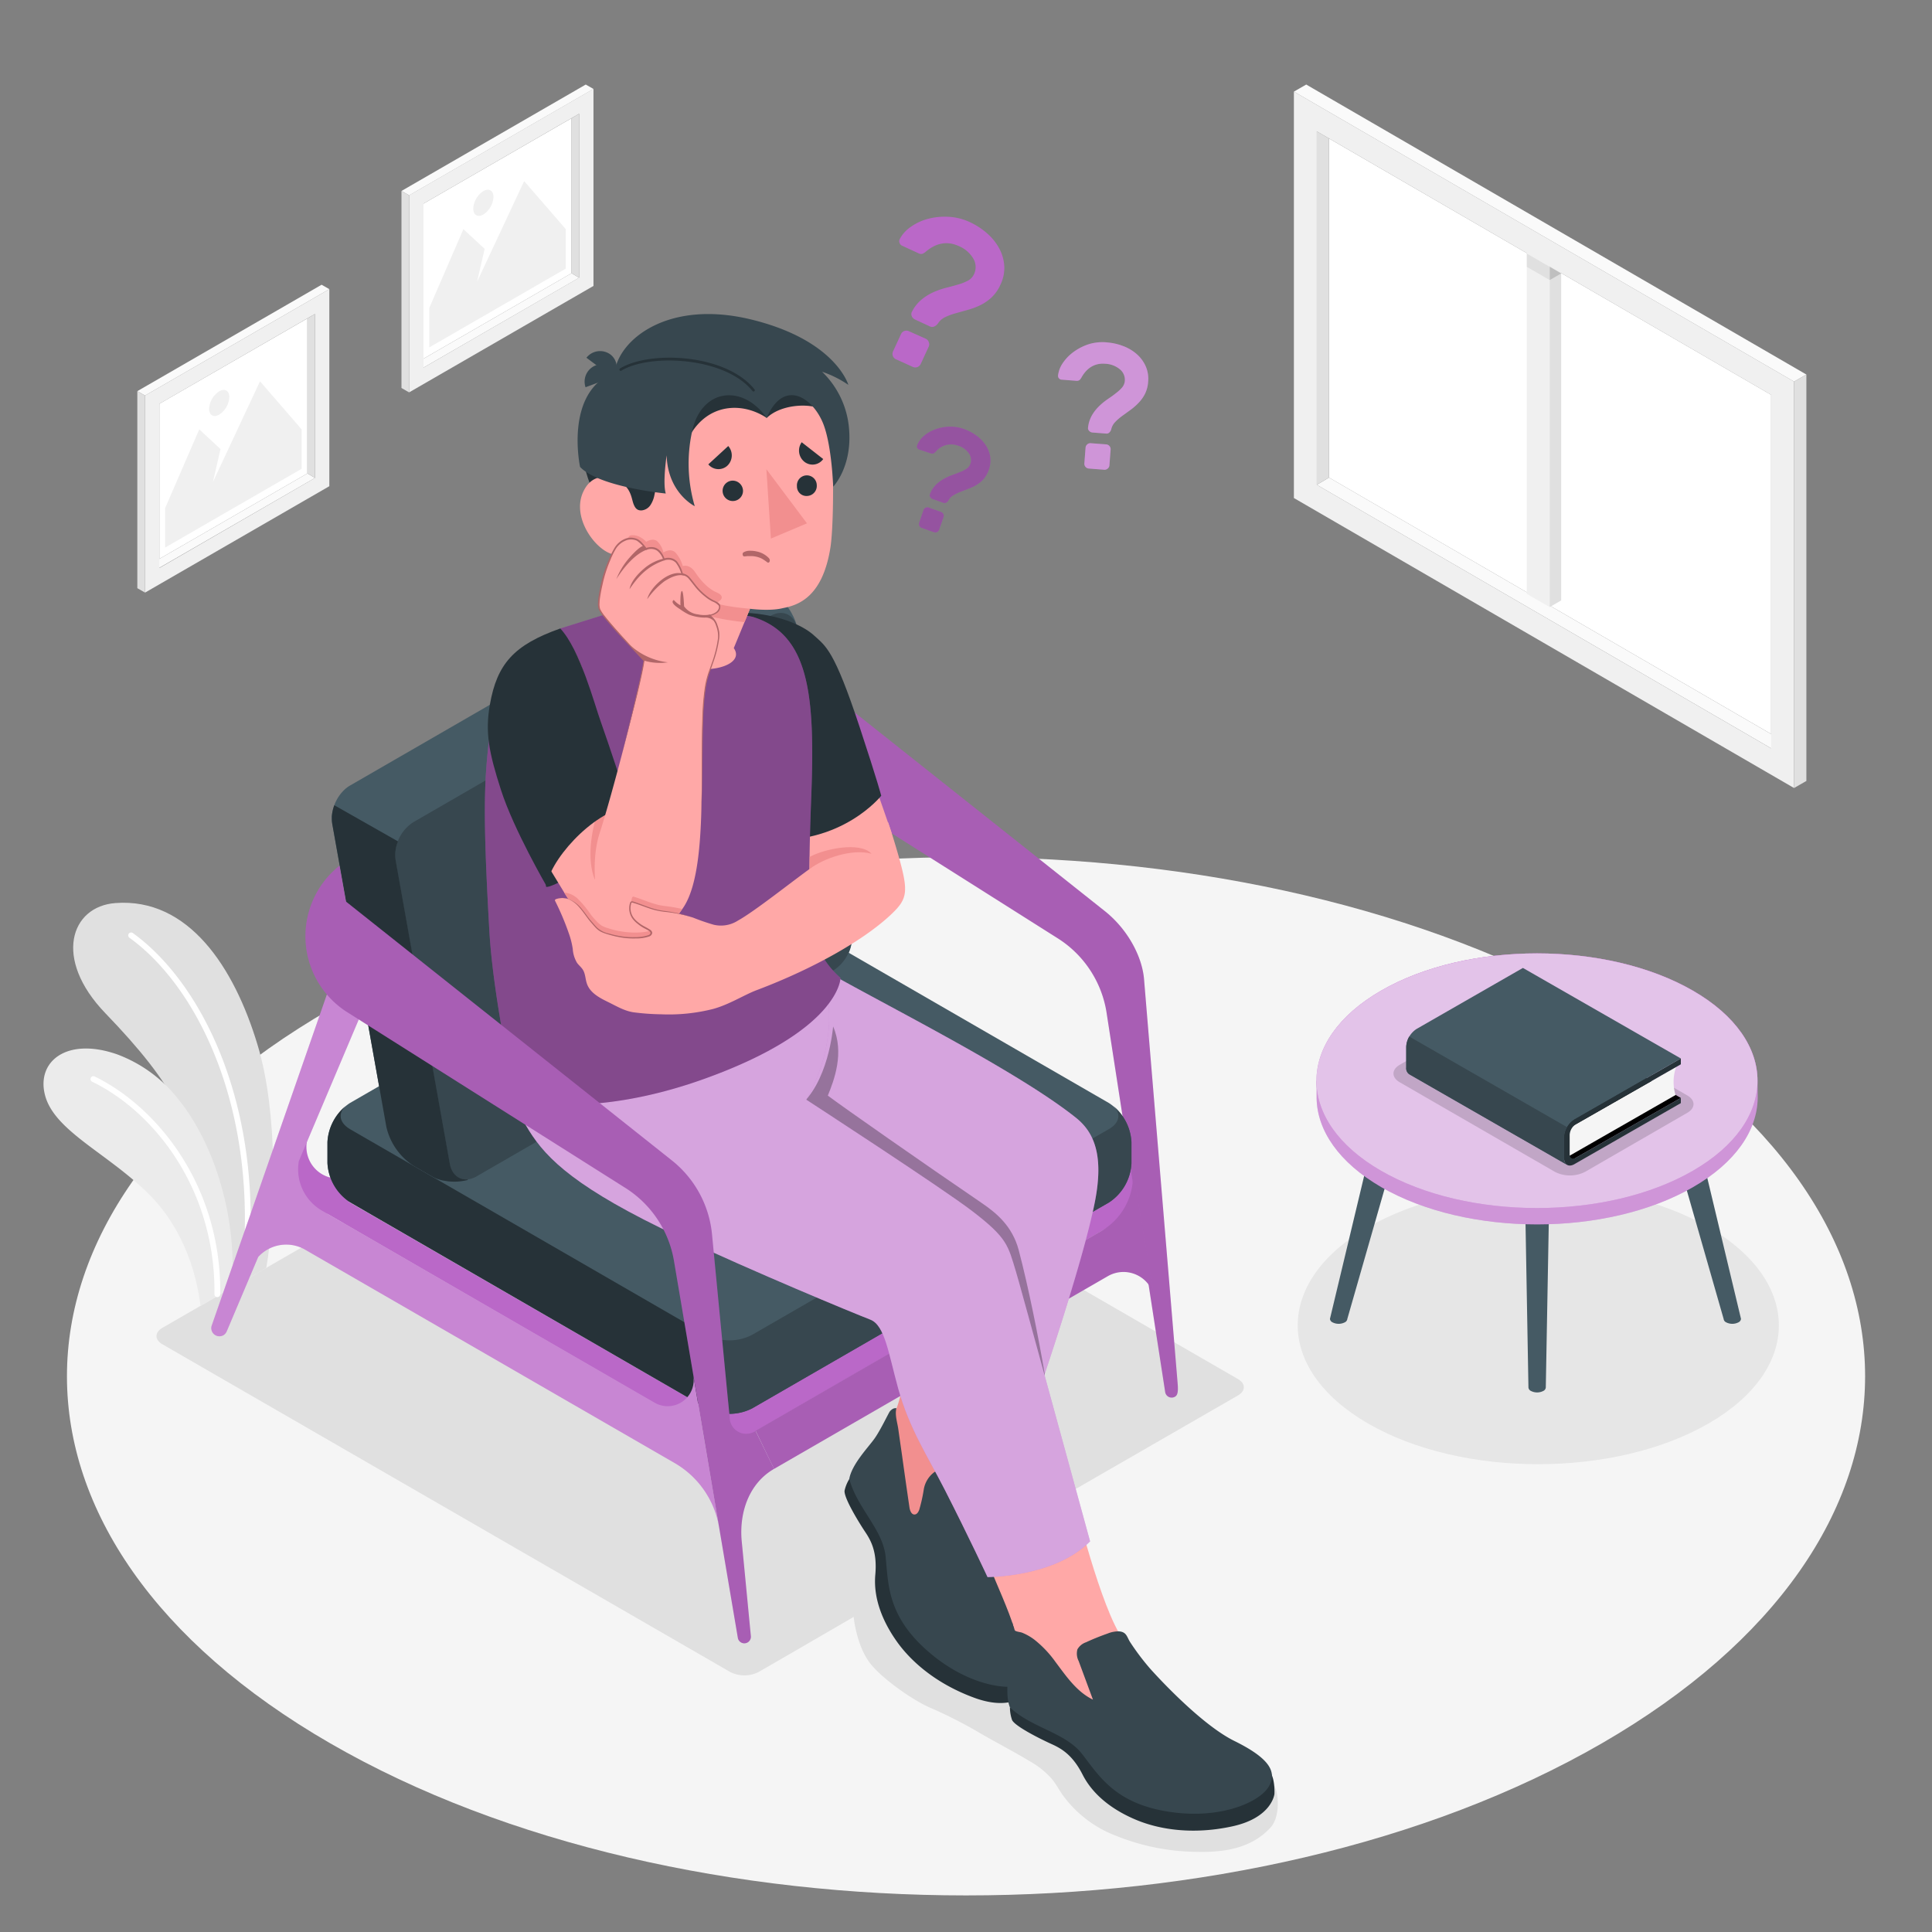 <svg xmlns="http://www.w3.org/2000/svg" viewBox="0 0 500 500"><rect x="0" y="0" width="500" height="500" fill="#808080" stroke="none"/><g id="freepik--Floor--inject-108"><path id="freepik--floor--inject-108" d="M85.48,451.18c-90.87-52.46-90.87-137.52,0-190s238.19-52.46,329.06,0,90.86,137.52,0,190S176.34,503.64,85.48,451.18Z" style="fill:#f5f5f5"></path></g><g id="freepik--Shadows--inject-108"><path id="freepik--Shadow--inject-108" d="M354.08,317.59c-24.31,14-24.31,36.79,0,50.83s63.73,14,88.05,0,24.31-36.8,0-50.83S378.39,303.55,354.08,317.59Z" style="fill:#e6e6e6"></path><path id="freepik--shadow--inject-108" d="M324.09,455.94a13.09,13.09,0,0,0-1.23-.64,35.51,35.51,0,0,1-4.32-1.79,37.5,37.5,0,0,1-4.8-3.4c-4.33-3.71-9.7-6.53-14.17-10-5.15-4-10.87-7.36-15.45-12-5.1-5.18-8.52-11.72-12.59-17.74-3.59-5.31-8-10.44-13.69-13.21l5-2.86,57.56-33.17c2-1.17,2-3.06,0-4.22L173.41,272a8.11,8.11,0,0,0-7.31,0L42,343.66c-2,1.17-2,3.06,0,4.22L189,432.72a8.11,8.11,0,0,0,7.31,0l10.11-5.84,14.51-8.43s.61,6.81,3.88,11.49c2.86,4.09,11.19,9.94,15.76,11.95a114.86,114.86,0,0,1,12.53,6.33c4.35,2.57,8.89,4.86,13.24,7.49a21.86,21.86,0,0,1,6,4.83c.92,1.15,1.62,2.44,2.44,3.67a30.35,30.35,0,0,0,14.18,10.94,56.79,56.79,0,0,0,17.76,4c7.88.44,16.35.09,22.11-6.2,2.17-2.36,2.28-7.52,1.18-10.39A13.78,13.78,0,0,0,324.09,455.94Z" style="fill:#e0e0e0"></path></g><g id="freepik--Pictures--inject-108"><g id="freepik--pictures--inject-108"><g id="freepik--Picture--inject-108"><g id="freepik--Frame--inject-108"><polygon points="39.27 145.78 41.24 146.94 81.52 123.69 79.56 122.52 39.27 145.78" style="fill:#fafafa"></polygon><polygon points="79.56 122.52 41.24 144.64 41.24 104.5 79.56 82.4 79.56 122.52" style="fill:#fff"></polygon><path d="M85.23,74.83l-47.7,27.54v51l47.7-27.54Zm-3.71,48.86L41.24,147V104.51L81.52,81.25Z" style="fill:#f0f0f0"></path><polygon points="81.52 123.69 79.56 122.52 79.56 82.4 81.52 81.25 81.52 123.69" style="fill:#e0e0e0"></polygon><polygon points="85.23 74.83 83.23 73.69 35.54 101.23 37.53 102.37 85.23 74.83" style="fill:#fafafa"></polygon><polygon points="35.54 101.23 37.53 102.37 37.53 153.36 35.54 152.22 35.54 101.23" style="fill:#e0e0e0"></polygon></g><g id="freepik--Land--inject-108"><polygon points="78.06 121.32 42.73 141.71 42.73 131.51 51.57 111.12 57.07 116.22 55.09 124.77 67.29 98.68 78.06 111.12 78.06 121.32" style="fill:#f0f0f0"></polygon><path d="M56.74,101.27a5.76,5.76,0,0,0-2.62,4.52c0,1.67,1.17,2.35,2.62,1.51a5.78,5.78,0,0,0,2.61-4.52C59.35,101.11,58.18,100.44,56.74,101.27Z" style="fill:#f0f0f0"></path></g></g><g id="freepik--picture--inject-108"><g id="freepik--frame--inject-108"><polygon points="107.63 93.97 109.6 95.14 149.88 71.88 147.92 70.71 107.63 93.97" style="fill:#fafafa"></polygon><polygon points="147.92 70.71 109.6 92.83 109.6 52.7 147.92 30.59 147.92 70.71" style="fill:#fff"></polygon><path d="M153.59,23l-47.7,27.54v51L153.59,74Zm-3.71,48.86L109.6,95.14V52.7l40.28-23.26Z" style="fill:#f0f0f0"></path><polygon points="149.88 71.88 147.92 70.71 147.92 30.59 149.88 29.44 149.88 71.88" style="fill:#e0e0e0"></polygon><polygon points="153.59 23.02 151.59 21.88 103.9 49.42 105.89 50.56 153.59 23.02" style="fill:#fafafa"></polygon><polygon points="103.9 49.42 105.89 50.56 105.89 101.56 103.9 100.41 103.9 49.42" style="fill:#e0e0e0"></polygon></g><g id="freepik--land--inject-108"><polygon points="146.43 69.51 111.09 89.91 111.09 79.71 119.93 59.31 125.43 64.41 123.45 72.96 135.65 46.87 146.43 59.31 146.43 69.51" style="fill:#f0f0f0"></polygon><path d="M125.1,49.46A5.78,5.78,0,0,0,122.48,54c0,1.66,1.17,2.34,2.62,1.51A5.79,5.79,0,0,0,127.71,51C127.71,49.3,126.54,48.63,125.1,49.46Z" style="fill:#f0f0f0"></path></g></g></g></g><g id="freepik--Window--inject-108"><g id="freepik--window--inject-108"><polygon points="461.51 191.79 458.37 193.66 340.79 125.47 343.94 123.59 461.51 191.79" style="fill:#fafafa"></polygon><polygon points="343.94 123.59 458.37 189.96 458.37 102.18 343.94 35.83 343.94 123.59" style="fill:#fff"></polygon><polygon points="401.06 65.64 401.06 157.11 395.13 153.69 395.13 62.21 401.06 65.64" style="fill:#f0f0f0"></polygon><polygon points="404.03 63.92 401.06 65.64 401.06 157.11 404.03 155.39 404.03 63.92" style="fill:#e0e0e0"></polygon><path d="M334.86,128.89,464.3,203.94V98.76L334.86,23.71ZM340.79,34l117.58,68.19v91.48l-117.58-68.2Z" style="fill:#f0f0f0"></path><polygon points="340.79 125.47 343.94 123.59 343.94 35.83 340.79 33.99 340.79 125.47" style="fill:#e0e0e0"></polygon><polygon points="334.86 23.71 338.05 21.88 467.49 96.93 464.3 98.76 334.86 23.71" style="fill:#fafafa"></polygon><polygon points="467.49 96.93 464.3 98.76 464.3 203.94 467.49 202.11 467.49 96.93" style="fill:#e0e0e0"></polygon><polygon points="401.06 69.05 395.14 65.64 395.14 69.06 401.06 72.48 401.06 69.05" style="fill:#e0e0e0"></polygon><polygon points="401.06 72.48 404.03 70.77 401.06 69.05 401.06 72.48" style="opacity:0.15"></polygon></g></g><g id="freepik--Plants--inject-108"><g id="freepik--plants--inject-108"><path d="M68.92,328.13,60,333.26l-3.76,2.17c-.31-3.09-1.17-11.12-2.31-19.84-1.61-12.21-3.59-20.82-7.89-29.12-3.89-7.53-9.67-14.8-18.81-24.29-13.54-14.07-8.94-27.6,2.63-28.47,18.88-1.43,30.72,16.53,36.79,36.68C72,288,71.33,314.11,68.92,328.13Z" style="fill:#e0e0e0"></path><path d="M63.33,330.94h-.08a.75.75,0,0,1-.66-.83c4.57-42.63-11.32-74.62-29.09-87.42a.75.75,0,1,1,.88-1.22c18.12,13.05,34.33,45.57,29.7,88.8A.75.75,0,0,1,63.33,330.94Z" style="fill:#fff"></path><path d="M60,333.26l-3.76,2.17L51.9,338c-1-8-4.19-19.89-13.53-29.11-10.68-10.53-24.32-16.22-26.72-25.46-2.28-8.77,5.68-15.12,18.7-10.55a36.1,36.1,0,0,1,15.88,11.69C55.55,296.19,61.41,315.06,60,333.26Z" style="fill:#ebebeb"></path><path d="M56.24,335.7h0a.76.76,0,0,1-.74-.76c.3-27.23-15.68-47.26-31.66-55a.75.75,0,0,1,.66-1.35c16.4,8,32.8,28.52,32.5,56.4A.76.76,0,0,1,56.24,335.7Z" style="fill:#fff"></path></g></g><g id="freepik--Table--inject-108"><g id="freepik--table--inject-108"><g id="freepik--table--inject-108"><path d="M353.66,301.74a1.58,1.58,0,0,1,.93-1.3,5,5,0,0,1,4.5,0,1.6,1.6,0,0,1,.94,1.3l-11.34,39.58h0a1.13,1.13,0,0,1-.66.9,3.5,3.5,0,0,1-3.18,0,1.13,1.13,0,0,1-.66-.9h0Z" style="fill:#455a64"></path><path d="M441.1,301.74a1.58,1.58,0,0,0-.93-1.3,5,5,0,0,0-4.51,0,1.58,1.58,0,0,0-.93,1.3l11.34,39.58h0a1.13,1.13,0,0,0,.66.9,3.5,3.5,0,0,0,3.18,0,1.13,1.13,0,0,0,.66-.9h0Z" style="fill:#455a64"></path><path d="M401,306.81a1.58,1.58,0,0,0-.93-1.3,5,5,0,0,0-4.51,0,1.58,1.58,0,0,0-.93,1.3l.93,52.28h0a1.11,1.11,0,0,0,.65.89,3.52,3.52,0,0,0,3.19,0,1.11,1.11,0,0,0,.65-.89h0Z" style="fill:#455a64"></path><path d="M454.84,279.69h0c0-8.43-5.52-16.86-16.67-23.3-22.29-12.87-58.42-12.87-80.71,0-11.15,6.44-16.67,14.87-16.66,23.3h-.06v4.53h0c.14,8.32,5.72,16.62,16.72,23,22.29,12.87,58.42,12.87,80.71,0,11-6.35,16.59-14.65,16.72-23h0Z" style="fill:#BA68C8"></path><path d="M454.84,279.69h0c0-8.43-5.52-16.86-16.67-23.3-22.29-12.87-58.42-12.87-80.71,0-11.15,6.44-16.67,14.87-16.66,23.3h-.06v4.53h0c.14,8.32,5.72,16.62,16.72,23,22.29,12.87,58.42,12.87,80.71,0,11-6.35,16.59-14.65,16.72-23h0Z" style="fill:#fff;opacity:0.3"></path><path d="M357.41,256.39c-22.29,12.87-22.29,33.73,0,46.6s58.42,12.87,80.71,0,22.29-33.73,0-46.6S379.7,243.52,357.41,256.39Z" style="fill:#BA68C8"></path><path d="M357.41,256.39c-22.29,12.87-22.29,33.73,0,46.6s58.42,12.87,80.71,0,22.29-33.73,0-46.6S379.7,243.52,357.41,256.39Z" style="fill:#fff;opacity:0.6"></path></g><g id="freepik--Book--inject-108"><path d="M362.25,280.09l40.15,23.18a8.62,8.62,0,0,0,7.82,0L436.66,288c2.16-1.24,2.16-3.26,0-4.51l-40.15-23.18a8.62,8.62,0,0,0-7.82,0l-26.44,15.26C360.09,276.82,360.09,278.84,362.25,280.09Z" style="opacity:0.15"></path><polygon points="434.99 284.14 406.04 300.65 365.19 277.22 394.13 260.71 434.99 284.14"></polygon><path d="M405.71,299.39l27.92-16a11.64,11.64,0,0,1,.15-7.25L406,292S405.51,293.73,405.71,299.39Z" style="fill:#f5f5f5"></path><path d="M407.46,289.72a5.89,5.89,0,0,0-2.68,4.62v5.4c0,1.7,1.2,2.39,2.68,1.54L435,285.48v-1.34l-27.16,15.49c-.89.51-1.61.1-1.61-.93l0-5a3.53,3.53,0,0,1,1.61-2.77L435,275.44v-1.52Z" style="fill:#263238"></path><path d="M435,273.93,394.13,250.5l-27.52,15.79a5.89,5.89,0,0,0-2.68,4.62v5.4a1.87,1.87,0,0,0,.78,1.72l40.86,23.43a1.86,1.86,0,0,1-.79-1.72v-5.4a5.9,5.9,0,0,1,2.69-4.62Z" style="fill:#455a64"></path><path d="M405.56,291.71a5.48,5.48,0,0,0-.79,2.63v5.4a1.86,1.86,0,0,0,.79,1.72L364.71,278a1.87,1.87,0,0,1-.78-1.72v-5.4a5.5,5.5,0,0,1,.78-2.63Z" style="fill:#37474f"></path></g></g></g><g id="freepik--question-marks--inject-108"><g id="freepik--question-marks--inject-108"><path d="M251,57.49a18.35,18.35,0,0,1,4.4,2.85,14,14,0,0,1,3.15,3.86,11.06,11.06,0,0,1,1.35,4.56,9.88,9.88,0,0,1-1,4.95,10.19,10.19,0,0,1-2.3,3.28,12.3,12.3,0,0,1-2.91,2,18.83,18.83,0,0,1-3.21,1.2l-3.11.87a16.27,16.27,0,0,0-2.73,1,4.62,4.62,0,0,0-1.92,1.67,2.17,2.17,0,0,1-.92.76,1.27,1.27,0,0,1-1.11,0l-3.91-1.81a1.61,1.61,0,0,1-.82-.88,1.26,1.26,0,0,1,.07-1.15,9.77,9.77,0,0,1,2.48-3.13,13.3,13.3,0,0,1,3.06-1.9,20.49,20.49,0,0,1,3.27-1.14c1.11-.28,2.15-.56,3.11-.84a12.35,12.35,0,0,0,2.53-1,3.62,3.62,0,0,0,1.59-1.67,4.27,4.27,0,0,0-.16-4,7.76,7.76,0,0,0-3.79-3.29q-4.38-2-8.46,1.4a3,3,0,0,1-.93.6,1.43,1.43,0,0,1-1.08-.16l-4.17-1.92a1.21,1.21,0,0,1-.65-.68,1.17,1.17,0,0,1,0-1,8.77,8.77,0,0,1,2.81-3.16,13.66,13.66,0,0,1,4.4-2.09,17.06,17.06,0,0,1,5.32-.57A14.84,14.84,0,0,1,251,57.49ZM239.58,87.66a1.46,1.46,0,0,1,.78.87,1.42,1.42,0,0,1,0,1.16l-2.09,4.53a1.54,1.54,0,0,1-2,.75l-4.43-2a1.55,1.55,0,0,1-.74-2l2.09-4.53a1.53,1.53,0,0,1,2-.74Z" style="fill:#BA68C8"></path><path d="M249.4,111a12.54,12.54,0,0,1,3.21,1.66,9.66,9.66,0,0,1,2.42,2.44,7.69,7.69,0,0,1,1.23,3,7.57,7.57,0,0,1-1.7,5.88,8.47,8.47,0,0,1-1.86,1.54,13.11,13.11,0,0,1-2.13,1l-2.08.8a10.78,10.78,0,0,0-1.8.89,3.13,3.13,0,0,0-1.21,1.27,1.57,1.57,0,0,1-.58.59.94.94,0,0,1-.77.06l-2.81-1a1.15,1.15,0,0,1-.62-.55.87.87,0,0,1,0-.8,6.9,6.9,0,0,1,1.5-2.31,9.66,9.66,0,0,1,2-1.51,14.7,14.7,0,0,1,2.18-1c.74-.27,1.43-.53,2.08-.79a8.4,8.4,0,0,0,1.67-.86,2.53,2.53,0,0,0,1-1.26,3,3,0,0,0-.38-2.72,5.31,5.31,0,0,0-2.82-2,5.16,5.16,0,0,0-5.72,1.52,2.32,2.32,0,0,1-.6.48,1,1,0,0,1-.75,0l-3-1a.85.85,0,0,1-.5-.43.78.78,0,0,1,0-.67A6.06,6.06,0,0,1,239,112.9a9.38,9.38,0,0,1,2.89-1.73,11.6,11.6,0,0,1,3.62-.75A10.28,10.28,0,0,1,249.4,111Zm-5.86,21.49a1.06,1.06,0,0,1,.6.54,1,1,0,0,1,.05.81l-1.14,3.25a1,1,0,0,1-.54.6,1.08,1.08,0,0,1-.81.05l-3.17-1.12a1,1,0,0,1-.6-.53,1,1,0,0,1-.05-.81L239,132a1,1,0,0,1,.54-.6,1,1,0,0,1,.8-.05Z" style="fill:#BA68C8"></path><g style="opacity:0.2"><path d="M249.4,111a12.54,12.54,0,0,1,3.21,1.66,9.66,9.66,0,0,1,2.42,2.44,7.69,7.69,0,0,1,1.23,3,7.57,7.57,0,0,1-1.7,5.88,8.47,8.47,0,0,1-1.86,1.54,13.11,13.11,0,0,1-2.13,1l-2.08.8a10.78,10.78,0,0,0-1.8.89,3.13,3.13,0,0,0-1.21,1.27,1.57,1.57,0,0,1-.58.59.94.94,0,0,1-.77.06l-2.81-1a1.15,1.15,0,0,1-.62-.55.87.87,0,0,1,0-.8,6.9,6.9,0,0,1,1.5-2.31,9.66,9.66,0,0,1,2-1.51,14.7,14.7,0,0,1,2.18-1c.74-.27,1.43-.53,2.08-.79a8.4,8.4,0,0,0,1.67-.86,2.53,2.53,0,0,0,1-1.26,3,3,0,0,0-.38-2.72,5.31,5.31,0,0,0-2.82-2,5.16,5.16,0,0,0-5.72,1.52,2.32,2.32,0,0,1-.6.48,1,1,0,0,1-.75,0l-3-1a.85.85,0,0,1-.5-.43.78.78,0,0,1,0-.67A6.06,6.06,0,0,1,239,112.9a9.38,9.38,0,0,1,2.89-1.73,11.6,11.6,0,0,1,3.62-.75A10.28,10.28,0,0,1,249.4,111Zm-5.86,21.49a1.06,1.06,0,0,1,.6.54,1,1,0,0,1,.05.81l-1.14,3.25a1,1,0,0,1-.54.6,1.08,1.08,0,0,1-.81.05l-3.17-1.12a1,1,0,0,1-.6-.53,1,1,0,0,1-.05-.81L239,132a1,1,0,0,1,.54-.6,1,1,0,0,1,.8-.05Z"></path></g><path d="M286.28,115a1.21,1.21,0,0,1,.85.44,1.19,1.19,0,0,1,.3.91l-.31,4.06a1.15,1.15,0,0,1-.44.85,1.2,1.2,0,0,1-.9.31l-4-.31a1.25,1.25,0,0,1-1.15-1.34l.31-4.07a1.21,1.21,0,0,1,.44-.85,1.19,1.19,0,0,1,.9-.3Zm.15-26.39a14.82,14.82,0,0,1,4.18.92,11.46,11.46,0,0,1,3.52,2.06,9.09,9.09,0,0,1,2.34,3.11,8,8,0,0,1,.67,4.07,8.25,8.25,0,0,1-.82,3.17,9.67,9.67,0,0,1-1.67,2.33,15.29,15.29,0,0,1-2.11,1.84l-2.15,1.56a13.09,13.09,0,0,0-1.79,1.56,3.86,3.86,0,0,0-1,1.83,1.89,1.89,0,0,1-.48.85,1,1,0,0,1-.86.3l-3.51-.27a1.3,1.3,0,0,1-.88-.43,1,1,0,0,1-.28-.91,8.14,8.14,0,0,1,1-3.11,10.9,10.9,0,0,1,1.8-2.32,16.18,16.18,0,0,1,2.19-1.81c.76-.53,1.48-1,2.13-1.54a10.19,10.19,0,0,0,1.65-1.5,3,3,0,0,0,.74-1.73,3.49,3.49,0,0,0-1.26-3A6.36,6.36,0,0,0,286,94.14c-2.62-.2-4.65,1-6.08,3.49a2.7,2.7,0,0,1-.54.73,1.25,1.25,0,0,1-.88.19l-3.74-.29a1,1,0,0,1-.7-.33,1,1,0,0,1-.24-.76,7.17,7.17,0,0,1,1.24-3.23,11.41,11.41,0,0,1,2.78-2.86,13.78,13.78,0,0,1,3.91-2A12.12,12.12,0,0,1,286.43,88.6Z" style="fill:#BA68C8"></path><g style="opacity:0.3"><path d="M286.28,115a1.21,1.21,0,0,1,.85.44,1.19,1.19,0,0,1,.3.91l-.31,4.06a1.15,1.15,0,0,1-.44.85,1.2,1.2,0,0,1-.9.31l-4-.31a1.25,1.25,0,0,1-1.15-1.34l.31-4.07a1.21,1.21,0,0,1,.44-.85,1.19,1.19,0,0,1,.9-.3Zm.15-26.39a14.82,14.82,0,0,1,4.18.92,11.46,11.46,0,0,1,3.52,2.06,9.09,9.09,0,0,1,2.34,3.11,8,8,0,0,1,.67,4.07,8.25,8.25,0,0,1-.82,3.17,9.67,9.67,0,0,1-1.67,2.33,15.29,15.29,0,0,1-2.11,1.84l-2.15,1.56a13.09,13.09,0,0,0-1.79,1.56,3.86,3.86,0,0,0-1,1.83,1.89,1.89,0,0,1-.48.85,1,1,0,0,1-.86.3l-3.51-.27a1.3,1.3,0,0,1-.88-.43,1,1,0,0,1-.28-.91,8.14,8.14,0,0,1,1-3.11,10.9,10.9,0,0,1,1.8-2.32,16.18,16.18,0,0,1,2.19-1.81c.76-.53,1.48-1,2.13-1.54a10.19,10.19,0,0,0,1.65-1.5,3,3,0,0,0,.74-1.73,3.49,3.49,0,0,0-1.26-3A6.36,6.36,0,0,0,286,94.14c-2.62-.2-4.65,1-6.08,3.49a2.7,2.7,0,0,1-.54.73,1.25,1.25,0,0,1-.88.19l-3.74-.29a1,1,0,0,1-.7-.33,1,1,0,0,1-.24-.76,7.17,7.17,0,0,1,1.24-3.23,11.41,11.41,0,0,1,2.78-2.86,13.78,13.78,0,0,1,3.91-2A12.12,12.12,0,0,1,286.43,88.6Z" style="fill:#fff"></path></g></g></g><g id="freepik--Character--inject-108"><g id="freepik--character--inject-108"><path d="M292,295.62h0A16.87,16.87,0,0,1,283.82,313L188,363l-.28,5.53L183.3,371l5.63,3.24,106-61.35Z" style="fill:#BA68C8"></path><path d="M193.79,162.65l-24.5,14.14,104.48,66.06a27.85,27.85,0,0,1,12.56,18.91l15.22,98.52a1.7,1.7,0,0,0,2.53,1.19h0c.57-.32.9-1,.7-3.35l-8.7-104.69c-.49-5.91-4.26-13-10.28-17.74Z" style="fill:#BA68C8"></path><path d="M193.79,162.65l-24.5,14.14,104.48,66.06a27.85,27.85,0,0,1,12.56,18.91l15.22,98.52a1.7,1.7,0,0,0,2.53,1.19h0c.57-.32.9-1,.7-3.35l-8.7-104.69c-.49-5.91-4.26-13-10.28-17.74Z" style="opacity:0.1"></path><path d="M293,301.59a16.52,16.52,0,0,1-8,17l-89.45,51.69,4.77,9.87,86.4-49.89A8.12,8.12,0,0,1,298.77,336Z" style="fill:#BA68C8"></path><path d="M293,301.59a16.52,16.52,0,0,1-8,17l-89.45,51.69,4.77,9.87,86.4-49.89A8.12,8.12,0,0,1,298.77,336Z" style="opacity:0.1"></path><path d="M181.77,370.33l-1.21-7.2L90.22,311l11-6.33-5.48-3.16-4.1,2.37A8.19,8.19,0,0,1,80,293.51l.38-.88-.6,1.38h0L71.6,312.86l7.11,4.75,6-3.47Z" style="fill:#BA68C8"></path><path d="M182.94,364.5,90.58,311.13A12.89,12.89,0,0,1,84.74,301v-5.44a12.87,12.87,0,0,1,5.84-10.11l92.36-53.33a12.9,12.9,0,0,1,11.67,0L287,285.47a12.89,12.89,0,0,1,5.83,10.11v5.51A12.91,12.91,0,0,1,287,311.2l-92.37,53.3A12.9,12.9,0,0,1,182.94,364.5Z" style="fill:#455a64"></path><path d="M184.65,365.24a9.42,9.42,0,0,1-1.71-.75L90.58,311.13A12.91,12.91,0,0,1,84.75,301v-5.45a13.08,13.08,0,0,1,4.73-9.33c-2.07,1.86-1.7,4.34,1.1,6l91.92,53.08Z" style="fill:#263238"></path><path d="M292.81,295.57v5.52A12.87,12.87,0,0,1,287,311.2l-92.36,53.3a13,13,0,0,1-10,.73l-2.15-20,.44.25a12.84,12.84,0,0,0,11.67,0L287,292.2c2.82-1.61,3.18-4.11,1.1-6A13.05,13.05,0,0,1,292.81,295.57Z" style="fill:#37474f"></path><path d="M215.8,251.1l-92.37,53.33a12.09,12.09,0,0,1-6.84,1.35c-.35,0-.69-.06-1-.11l-.21,0-.61-.11-.08,0a7.64,7.64,0,0,1-.91-.24,8.69,8.69,0,0,1-2-.84L107,301.69a16.44,16.44,0,0,1-7-10l-14-78.4a8.81,8.81,0,0,1-.12-1.46c0-.19,0-.38,0-.57a10.64,10.64,0,0,1,.64-2.87A10.42,10.42,0,0,1,89.56,204l.4-.3a6.57,6.57,0,0,1,.62-.4l92.36-53.33a13,13,0,0,1,11.67,0l4.75,2.75a13,13,0,0,1,2.81,2.28l.47.52a17.51,17.51,0,0,1,1.7,2.3,5.69,5.69,0,0,1,.33.52l.26.47.36.69c.11.23.22.46.31.69s.16.39.23.58a1.62,1.62,0,0,1,.11.28c.06.17.11.34.16.51s.13.45.18.67a4.85,4.85,0,0,1,.11.49l14.05,78.42A10.25,10.25,0,0,1,215.8,251.1Z" style="fill:#455a64"></path><path d="M102.36,222.76l14,78.41c.65,3.66,3.8,5.13,7,3.26l92.36-53.32a10.27,10.27,0,0,0,4.65-10l-14.05-78.4c-.65-3.67-3.8-5.13-7-3.27L107,212.76A10.26,10.26,0,0,0,102.36,222.76Z" style="fill:#37474f"></path><path d="M121.05,305.38a14.1,14.1,0,0,1-4.46.4c-.35,0-.69-.06-1-.11s-.54-.08-.82-.14l-.08,0a7.64,7.64,0,0,1-.91-.24,8.69,8.69,0,0,1-2-.84L107,301.69a16.44,16.44,0,0,1-7-10l-14-78.4a8.81,8.81,0,0,1-.12-1.46c0-.19,0-.38,0-.57a10.64,10.64,0,0,1,.64-2.87L103,217.75a9.28,9.28,0,0,0-.59,5l14,78.41c.48,2.73,2.35,4.25,4.62,4.06A.68.68,0,0,0,121.05,305.38Z" style="fill:#263238"></path><g id="freepik--character--inject-108"><g id="freepik--Bottom--inject-108"><path d="M263.64,353.85s-10.59,22.74-11.51,31.87c-1,9.51-3.42,12.55-2.31,23,.25,2.28,1.21,6.86,1.42,8.71.19,1.65-.49,2.93-2.61,3.26-4.18.66-10.68-7.44-13.54-16.06s-6.57-27.91-6.75-30.21a13.14,13.14,0,0,1,1.63-6.61,20.63,20.63,0,0,1,2.07-3.37c1.57-4.08,2.61-11.94,4-17.34Z" style="fill:#f28f8f"></path><path d="M219.83,382.72a9.76,9.76,0,0,0-1.26,3.07c-.19,1.9,3.8,8.37,5.38,10.73s3.08,5.3,2.58,11c-.55,6.08,1.86,12.07,5.55,17.28s10.24,11,20.14,14.61,13.67-1.28,13.67-1.28,3.35-4.7,1.58-6.77S219.83,382.72,219.83,382.72Z" style="fill:#263238"></path><path d="M232,364.44c-.3,0-.84-.13-1.67.78-.32.34-2.37,4.77-4,7.07s-5.84,6.6-6.54,10.43c2,7.56,8.7,13.07,9.41,20.15s.43,15.25,10.82,24.37,21.45,10.56,25.55,8.47,3.95-6.38-1.22-14.79c-5.49-8.93-8.57-27.86-8.57-27.87-.58-3.3.33-8.77-2.82-10.94a12.36,12.36,0,0,0-5.15-1.62c-2-.32-4.29-.6-6,.49a7,7,0,0,0-2.74,4.5,40.74,40.74,0,0,1-1.18,5.28c-.21.54-.56,1.13-1.14,1.19-.86.08-1.27-1-1.39-1.88q-1-6.81-1.94-13.63c-.32-2.21-.64-4.43-.95-6.64C232.22,368.09,231.54,366.11,232,364.44Z" style="fill:#37474f"></path><path d="M277.38,385.68s6.41,26.68,12.14,36.8,8.64,15,16.07,22.43c1.61,1.61,5.24,4.58,6.56,5.89,1.18,1.16,1.46,2.59,0,4.18-2.84,3.13-15.72,4.75-23.35-.16s-15.06-16-19.7-20.07c-1.74-1.53-3.38-3.1-5-4.78s-1.25-3.28-1.51-5.19c-.13-.93-.18-3.48-.18-3.48-1.32-4.47-4.51-11.41-6.25-15.74Z" style="fill:#ffa8a7"></path><path d="M261.37,441.89a9.91,9.91,0,0,0,.56,3.27c.85,1.7,7.68,5.06,10.27,6.23s5.43,2.85,8,7.93c2.78,5.43,8,9.23,13.89,11.68s14.55,3.9,24.83,1.66,10.9-8.36,10.9-8.36.34-5.76-2.27-6.57S261.37,441.89,261.37,441.89Z" style="fill:#263238"></path><path d="M262,419.92c-.27.14-.79.33-1,1.54-.08.46.54,5.3.38,8.11-.18,3-1.44,8.7,0,12.32,5.68,5.35,14.32,6.44,18.68,12.06s8.48,12.68,22.13,14.88,23.78-2.47,26.14-6.42-.05-7.5-8.91-11.87c-9.39-4.65-22.06-19-22.07-19.05a63,63,0,0,1-4.82-6.43c-.91-1.36-.89-2.74-3-2.87a7.56,7.56,0,0,0-2.91.58c-1.89.66-3.75,1.41-5.56,2.25a4.06,4.06,0,0,0-2.23,1.84,4.22,4.22,0,0,0,.32,3q1.85,5,3.7,10c-4.16-2-6.88-6-9.66-9.71a28.25,28.25,0,0,0-5.46-5.78,13.77,13.77,0,0,0-3.23-1.84c-.42-.16-1.53-.25-1.83-.56-.14-.15-.23-.83-.35-.88A11.6,11.6,0,0,1,262,419.92Z" style="fill:#37474f"></path><path d="M210,249.11c11.65,7.32,51.8,26.82,68.49,40.19,4.82,3.86,7.15,9.93,4.9,21.56-3.12,16.11-15,50.59-15,50.59a59.49,59.49,0,0,0-2.92,9.49L204,307.88Z" style="fill:#BA68C8"></path><path d="M210,249.11c11.65,7.32,51.8,26.82,68.49,40.19,4.82,3.86,7.15,9.93,4.9,21.56-3.12,16.11-15,50.59-15,50.59a59.49,59.49,0,0,0-2.92,9.49L204,307.88Z" style="fill:#fff;opacity:0.4"></path><path d="M263.64,323.52c-1.67-6.29-5.88-9.67-9.62-12.22-14.91-10.16-36-24.9-39.78-27.76,1.63-4,4.34-11.05,1.37-17.9,0,0-1.12,15-9.38,21.18l-.09.15c2.1,2.83,43.63,58.86,61.62,76,.2-.53.41-1,.62-1.48,0,0,.78-2.27,2-5.9C268.78,346.22,266.15,333,263.64,323.52Z" style="opacity:0.3"></path><path d="M210.68,247.37h0l-81.8,19c2.35,13.31,3.51,19,8.07,26.28s12.29,15,38.73,27.4c19.92,9.33,44.6,19.54,49.58,21.48,3.75,1.47,4.67,8.7,7.22,17.92,2.85,10.31,7.66,17.54,12,26.05,6.34,12.42,11.09,22.65,11.09,22.65s17.35.08,26.54-9.25c-17.39-63.59-18.68-68.16-19.16-69.72-2.09-6.87-2.17-8.74-11.39-15.79-7.91-6.05-42.92-28.81-42.92-28.81S220.56,265.9,210.68,247.37Z" style="fill:#BA68C8"></path><path d="M210.68,247.37h0l-81.8,19c2.35,13.31,3.51,19,8.07,26.28s12.29,15,38.73,27.4c19.92,9.33,44.6,19.54,49.58,21.48,3.75,1.47,4.67,8.7,7.22,17.92,2.85,10.31,7.66,17.54,12,26.05,6.34,12.42,11.09,22.65,11.09,22.65s17.35.08,26.54-9.25c-17.39-63.59-18.68-68.16-19.16-69.72-2.09-6.87-2.17-8.74-11.39-15.79-7.91-6.05-42.92-28.81-42.92-28.81S220.56,265.9,210.68,247.37Z" style="fill:#fff;opacity:0.4"></path></g><g id="freepik--Top--inject-108"><path d="M193.67,162.24c15,.11,21.94,9.32,26.43,22.52s6.85,19.83,10.42,30.15c3.78,10.92-16.49,24.3-21.94,21.23L197.4,207.31C196.38,197.5,193.67,162.24,193.67,162.24Z" style="fill:#ffa8a7"></path><path d="M192.92,158.58c8.27.4,14.76,3.12,17.78,5.9s5.15,3.62,11.77,23.67c4.78,14.47,5.59,17.79,5.59,17.79s-10.19,12.87-29.84,11.32l-3.38-8Z" style="fill:#263238"></path><path d="M164.36,156.59,145,162.65s-16.33,11.9-18,25.21-2.2,20.38-.36,52.95c1,17.88,6.81,43.7,6.81,43.7s18.73,5.52,48.89-5.33c35.18-12.65,35.18-26.1,35.18-26.1a22.61,22.61,0,0,1-7.69-15c-.46-5.79-.57-13.9.13-32.11,1-26.21-.53-41.86-15.21-46.34C194.8,159.64,173.85,155.24,164.36,156.59Z" style="fill:#BA68C8"></path><path d="M164.36,156.59,145,162.65s-16.33,11.9-18,25.21-2.2,20.38-.36,52.95c1,17.88,6.81,43.7,6.81,43.7s18.73,5.52,48.89-5.33c35.18-12.65,35.18-26.1,35.18-26.1a22.61,22.61,0,0,1-7.69-15c-.46-5.79-.57-13.9.13-32.11,1-26.21-.53-41.86-15.21-46.34C194.8,159.64,173.85,155.24,164.36,156.59Z" style="opacity:0.3"></path><path d="M191.58,86.36c-19.84-4.07-36.56,9-40,21.12-5.37,18.7,12.4,33.14,15.21,43.58l48.33-37.87C215.82,105.53,211.42,90.43,191.58,86.36Z" style="fill:#263238"></path><path d="M178.56,112.67c-6.32-1.37-7.82,1.5-8.19,5.58s-.07,5.6-1,9.83a7.1,7.1,0,0,1-1,2.58,3.12,3.12,0,0,1-2.28,1.43c-1.24.09-1.75-.67-2.13-1.65-.49-1.26-.55-3.41-2.68-5.22s-7.78-3.74-10.41,2.22c-2.72,6.17,2.43,13.73,6.71,15.65,5.71,2.57,9-3.15,9-3.15l-4.49,22.43c9.78,15.49,32.28,11.63,27.81,5.36l4.2-10.18s5.13.69,8.47-.16c3.79-.73,10.27-2.63,12.34-15.68.77-4.87.89-18.35.38-25.85-.43-6.36-1.59-8.56-1.86-9.42-2.63-2.21-11-2.13-15,1.72C192.15,104,183.31,104.34,178.56,112.67Z" style="fill:#ffa8a7"></path><path d="M199,144.46a6,6,0,0,0-3.21-1.75,6.83,6.83,0,0,0-1.69-.17,3.11,3.11,0,0,0-1.72.43.57.57,0,0,0-.18.55c0,.16.14.46.34.47a6.11,6.11,0,0,0,.86-.07c.31,0,.61,0,.92,0a6.25,6.25,0,0,1,1.49.17,6.17,6.17,0,0,1,1.4.51,13.71,13.71,0,0,1,1.34.91.38.38,0,0,0,.61-.15A.86.86,0,0,0,199,144.46Z" style="fill:#b16668"></path><path d="M194.1,157.55c-6.9-.57-10.6-1.72-13.59-2.94C175,152.36,172.73,151.78,168,140c0,0,.52,10.42,7,15.74C180.11,160,192.7,161,192.7,161Z" style="fill:#f28f8f"></path><path d="M213.24,110.16c-2.55-7.12-10.33-12.51-14.83-2-6.23-8.9-17-7.66-19.33,3.65A39.09,39.09,0,0,0,179.8,131s-7-3.41-7.27-13.17c0,0-1.08,7.08-.23,9.89,0,0-17.24-1.64-22.18-6.88,0,0-4.19-19.5,8.95-24.47,1-8.37,13.72-19,35.48-13.65s25,16.88,25,16.88a27.67,27.67,0,0,0-6.79-3.39,23.11,23.11,0,0,1,7,15.09c.72,9.68-4.13,14.65-4.13,14.65S215.29,115.86,213.24,110.16Z" style="fill:#37474f"></path><path d="M158.65,97.73l-6.88-5.15a4.5,4.5,0,0,1,6.18-.86A4.19,4.19,0,0,1,158.65,97.73Z" style="fill:#37474f"></path><path d="M159.59,97.22l-8.05,3a4.51,4.51,0,0,1,2.62-5.66A4.19,4.19,0,0,1,159.59,97.22Z" style="fill:#37474f"></path><path d="M195,101.32a.36.36,0,0,0,.22-.07.34.34,0,0,0,.05-.47c-7.39-9.25-27.11-10.13-34.81-5.42a.33.33,0,1,0,.35.57c7.33-4.48,26.87-3.57,33.93,5.27A.35.35,0,0,0,195,101.32Z" style="fill:#263238"></path><path d="M192.29,127a2.64,2.64,0,1,1-2.77-2.61A2.68,2.68,0,0,1,192.29,127Z" style="fill:#263238"></path><path d="M211.38,125.57a2.6,2.6,0,0,1-2.43,2.78,2.46,2.46,0,0,1-2.7-2.53,2.57,2.57,0,1,1,5.13-.25Z" style="fill:#263238"></path><polygon points="198.34 121.43 199.51 139.38 208.84 135.44 198.34 121.43" style="fill:#f28f8f"></polygon><path d="M183.31,120.18l5.16-4.75a3.68,3.68,0,0,1-.23,5.09A3.42,3.42,0,0,1,183.31,120.18Z" style="fill:#263238"></path><path d="M207.48,114.45l5.57,4.35a3.39,3.39,0,0,1-4.87.71A3.71,3.71,0,0,1,207.48,114.45Z" style="fill:#263238"></path><path d="M163,138.61c2.39-.56,4.23,1.61,4.23,1.61s1.87-1.21,3,0a5.84,5.84,0,0,1,1.47,2.76s1.94-1.36,3.26.19a8.89,8.89,0,0,1,1.74,3.34s1.73-.66,3.22,1.6c1.07,1.63,3.07,4.17,5.62,5.24,2.29,1,1.18,2.41-1.33,3.07s-22.25-16.67-22.25-16.67Z" style="fill:#f28f8f"></path><path d="M141.31,229.47c.92.9,19.95-8.84,21.33-20.79C157.59,207.49,140.39,219.33,141.31,229.47Z" style="fill:#263238"></path><path d="M144.82,163.84c-14.77,5.47-18.38,17.37-17,29.61,1.06,9.1,6.68,18.71,18.23,37.59s21.12,12.69,21.12,12.69l3.16-14-16.61-41.28S152.86,170.33,144.82,163.84Z" style="fill:#ffa8a7"></path><path d="M161,206.41l-2.43-6.12s-8.8,16.56-4.65,27.35Z" style="fill:#f28f8f"></path><path d="M145,162.65c-12,4.24-16.37,9.16-18.22,19.7-1.25,7.13-.3,12.25,2.88,22.11,3.29,10.24,11.87,25,11.87,25,.12-5.94,11.49-19.4,21.32-20.79,0,0-5.65-17.13-7.34-21.8S150.16,168.19,145,162.65Z" style="fill:#263238"></path><path d="M183.45,174.22c1.65-4.58,3-8.52,2.43-11-.75-3.35-2.38-3.94-2.38-3.94a5,5,0,0,0,1.79-.65,2.05,2.05,0,0,0,1-1.62c.07-.88-1.78-1.43-2.52-1.93-2.44-1.65-3.26-2.83-5-5.08a3.18,3.18,0,0,0-2.12-1.37c-.54-1.65-1.12-3.15-2.24-3.7a3.12,3.12,0,0,0-2.49-.13,4.89,4.89,0,0,0-2.06-2.73,3.52,3.52,0,0,0-2.57,0,12.92,12.92,0,0,0-1.87-2.08,3.9,3.9,0,0,0-4.47.16c-1.73,1.19-2.34,3-3.15,4.83a30.84,30.84,0,0,0-1.71,5,41.62,41.62,0,0,0-1,4.85,6.44,6.44,0,0,0,.11,2.83c.74,2,11.49,13.23,11.49,13.23-.93,6.59-8.35,35.09-11.54,44.85-3,9.3-.2,24.53,4.21,27s10.19,2.9,17.46-7.83C184.86,223,179.37,185.54,183.45,174.22Z" style="fill:#ffa8a7"></path><path d="M167.21,243.73c2.79-1,5.9-3.47,9.36-8.49-1.59-.35-3.21-.61-4.79-.8-2.7-.34-5-1.54-7.61-2.32a.4.4,0,0,0-.62.3,4.42,4.42,0,0,0,.57,3.77,8.82,8.82,0,0,0,2.31,2.08c.28.19.76.39,1.78,1,.43.26.77.57.69.94-.24,1.15-4.07,1.14-4.78,1.14a22.68,22.68,0,0,1-6.88-1.17,7.06,7.06,0,0,1-1.55-.65,6,6,0,0,1-1.27-1.09,19.64,19.64,0,0,1-1.47-1.68,27.64,27.64,0,0,0-3.59-4.32,6,6,0,0,0-3.31-1.45l0,.07C157.62,249.86,167.21,243.73,167.21,243.73Z" style="fill:#f28f8f"></path><path d="M183.72,159.05a8,8,0,0,1-3.11-.05,5.09,5.09,0,0,1-3.57-2.08s-.16-4.3-.61-3.95-.33,3.69-.33,3.69a5.93,5.93,0,0,1-1.72-1.39c-.91.57.32,1.57,1.59,2.37a15.58,15.58,0,0,0,2.33,1.42,11.94,11.94,0,0,0,4.08.78,2.88,2.88,0,0,1,2.36.88C184.29,160.09,183.72,159.05,183.72,159.05Z" style="fill:#b16668"></path><path d="M177.35,148.77c-.16,0-.32.16-.47.13-1.4-.23-2.91.24-4.92,1.53a20.44,20.44,0,0,0-4.45,4.63s.33-2,3-4.4S175.86,147.82,177.35,148.77Z" style="fill:#b16668"></path><path d="M172,144.52l-.06.5c-4.84,1.62-7.28,4.92-9,7.44,0,0,.14-2.22,3.69-5.27A11.82,11.82,0,0,1,172,144.52Z" style="fill:#b16668"></path><path d="M166.59,141.22c-.87.23-2.08,1.32-3.53,2.94a18.82,18.82,0,0,0-3.56,5.74c.94-1.52,4.19-6.41,8.11-7.73A1.84,1.84,0,0,1,166.59,141.22Z" style="fill:#b16668"></path><path d="M163,166.89a17.36,17.36,0,0,0,9.84,4.52,14.24,14.24,0,0,1-6.2-.46Z" style="fill:#b16668"></path><path d="M181.42,212.16c.17-4.51.21-9,.22-13.54s0-9,.15-13.56a66.49,66.49,0,0,1,.57-6.76,22.43,22.43,0,0,1,.71-3.33c.31-1.1.74-2.14,1.09-3.21a30.42,30.42,0,0,0,1.65-6.52,7.1,7.1,0,0,0-.47-3.25,4.5,4.5,0,0,0-1.89-2.53h0a.18.18,0,0,1-.08-.24.24.24,0,0,1,.11-.09,4.22,4.22,0,0,0,1.87-.75,2.07,2.07,0,0,0,.6-.76,1.12,1.12,0,0,0,.07-.87,4.14,4.14,0,0,0-1.64-1.09,10.06,10.06,0,0,1-1.81-1.18,16.35,16.35,0,0,1-3-3.05c-.44-.54-.87-1.13-1.32-1.64a2.51,2.51,0,0,0-1.66-.93.2.2,0,0,1-.19-.14,9.05,9.05,0,0,0-1.47-3.06,2.55,2.55,0,0,0-1.39-.76,3.17,3.17,0,0,0-1.61.13.22.22,0,0,1-.28-.14h0a4.8,4.8,0,0,0-1.6-2.39,3,3,0,0,0-2.73-.19.25.25,0,0,1-.26-.07,8.44,8.44,0,0,0-2.23-2.3,3.63,3.63,0,0,0-3,0A5.36,5.36,0,0,0,159.4,142a20.18,20.18,0,0,0-1.45,2.95,33.56,33.56,0,0,0-2,6.27c-.25,1.07-.47,2.16-.63,3.25a11.11,11.11,0,0,0-.16,1.63,3.9,3.9,0,0,0,.17,1.55v0h0a9.47,9.47,0,0,0,1.18,1.78c.45.57.92,1.14,1.39,1.69.94,1.12,1.91,2.21,2.89,3.3q2.94,3.25,6,6.44a.09.09,0,0,1,0,.1c-.32,2.12-.8,4.21-1.28,6.29s-1,4.16-1.53,6.23l-3.21,12.43,3.06-12.46,1.46-6.25c.47-2.08.94-4.17,1.25-6.28l0,.11c-2-2.12-4-4.25-6-6.42-1-1.08-2-2.18-2.91-3.29-.48-.56-.95-1.12-1.4-1.7a9.72,9.72,0,0,1-1.24-1.86v0a3.81,3.81,0,0,1-.23-1.71,15.23,15.23,0,0,1,.16-1.67c.16-1.1.37-2.19.62-3.28a34.49,34.49,0,0,1,2.05-6.34,22,22,0,0,1,1.47-3,5.73,5.73,0,0,1,2.53-2.24,4.06,4.06,0,0,1,3.39,0,4.76,4.76,0,0,1,1.32,1.11,14.66,14.66,0,0,1,1.06,1.3l-.25-.07a4,4,0,0,1,1.59-.27,2.9,2.9,0,0,1,1.56.49,3.86,3.86,0,0,1,1.09,1.19,6.26,6.26,0,0,1,.68,1.43l-.28-.14a3.69,3.69,0,0,1,1.84-.14,3,3,0,0,1,1.62.9,9.28,9.28,0,0,1,1.54,3.22l-.19-.15a3,3,0,0,1,1.95,1.07c.49.56.89,1.12,1.33,1.67a16.33,16.33,0,0,0,2.93,3,9.76,9.76,0,0,0,1.73,1.14c.32.15.64.31,1,.49a2.3,2.3,0,0,1,.85.77,1.92,1.92,0,0,1-.76,2.08,4.78,4.78,0,0,1-2,.82v-.34a4.75,4.75,0,0,1,2.1,2.74,9.55,9.55,0,0,1,.44,1.67,7.71,7.71,0,0,1,0,1.73,30.38,30.38,0,0,1-1.69,6.59c-.35,1.07-.79,2.12-1.1,3.19a22.94,22.94,0,0,0-.71,3.29c-.33,2.23-.48,4.48-.59,6.73-.18,4.51-.19,9-.25,13.55S181.64,207.65,181.42,212.16Z" style="fill:#b16668"></path><path d="M195.77,256.27c-3.11,1.17-7.07,3.72-11.23,4.85a46.5,46.5,0,0,1-13.38,1.38,61.9,61.9,0,0,1-7.07-.5c-2.46-.33-4.54-1.62-6.76-2.7s-4.58-2.35-5.41-4.65c-.44-1.2-.39-2.57-1.06-3.66-.41-.67-1.05-1.16-1.51-1.79a8,8,0,0,1-1.12-3.6,21.13,21.13,0,0,0-1-4,69,69,0,0,0-3.53-8.37.42.42,0,0,1-.07-.31.46.46,0,0,1,.26-.23,5.15,5.15,0,0,1,5.21,1.16,27.26,27.26,0,0,1,3.59,4.33q.69.87,1.47,1.68a6.26,6.26,0,0,0,1.27,1.08,6.79,6.79,0,0,0,1.55.65,23.06,23.06,0,0,0,6.88,1.18c.71,0,4.54,0,4.79-1.14.08-.38-.27-.69-.7-.94-1-.59-1.5-.8-1.77-1a8.58,8.58,0,0,1-2.32-2.09,4.42,4.42,0,0,1-.57-3.77.56.56,0,0,1,.19-.3.54.54,0,0,1,.43,0c2.58.78,4.91,2,7.61,2.32a40.79,40.79,0,0,1,7.83,1.62,55.48,55.48,0,0,0,5.35,1.85,8.12,8.12,0,0,0,6.27-1.07c4.42-2.44,14.12-10.22,19.3-13.9l19.59-11.53s1.36,4,2.71,8.79c2.59,9.21,2.29,11-1.82,14.92C223.89,243.09,210.8,250.61,195.77,256.27Z" style="fill:#ffa8a7"></path><path d="M143.84,232.72a4.48,4.48,0,0,1,3.43,0,7.66,7.66,0,0,1,2.86,2c.8.87,1.47,1.84,2.17,2.77.34.47.73.9,1.12,1.34s.75.89,1.18,1.28a6.35,6.35,0,0,0,3,1.49,24.83,24.83,0,0,0,3.4.74,19.14,19.14,0,0,0,3.47.19,10.6,10.6,0,0,0,3.36-.52c.53-.22.71-.62.24-1s-1-.58-1.5-.87a9.4,9.4,0,0,1-1.47-1,6.88,6.88,0,0,1-1.29-1.24,4.61,4.61,0,0,1-.93-3.43,3.7,3.7,0,0,1,.22-.9.5.5,0,0,1,.5-.31,1.83,1.83,0,0,1,.46.11c.56.18,1.11.38,1.66.58,1.1.41,2.19.84,3.3,1.18a18.7,18.7,0,0,0,3.41.67,37.9,37.9,0,0,1,6.83,1.61,37.26,37.26,0,0,0-6.86-1.39,19.68,19.68,0,0,1-3.46-.64c-1.13-.34-2.22-.76-3.32-1.15-.55-.2-1.1-.39-1.66-.55a1.26,1.26,0,0,0-.38-.1c-.1,0-.13,0-.19.13a3.9,3.9,0,0,0-.18.8,4.22,4.22,0,0,0,.89,3.16,6.9,6.9,0,0,0,1.24,1.17,8.87,8.87,0,0,0,1.46.94,17.49,17.49,0,0,1,1.53.88,1.34,1.34,0,0,1,.35.39.73.73,0,0,1,.07.58,1.17,1.17,0,0,1-.74.72,10.31,10.31,0,0,1-3.54.52,19.76,19.76,0,0,1-3.52-.22,26.41,26.41,0,0,1-3.44-.79,13.36,13.36,0,0,1-1.68-.58,4.77,4.77,0,0,1-1.48-1c-.43-.41-.79-.87-1.18-1.31s-.77-.89-1.11-1.37c-.7-.94-1.36-1.9-2.13-2.77a7.49,7.49,0,0,0-2.74-2.09A4.43,4.43,0,0,0,143.84,232.72Z" style="fill:#b16668"></path><path d="M209.55,224.88c3.48-2.66,10.75-5.32,16-3.94-3-3.21-12.21-1.25-16,.82Z" style="fill:#f28f8f"></path></g></g><path d="M179.44,356.09a6.74,6.74,0,0,1-10,6.94l-86.1-49.71a12.35,12.35,0,0,1-6-12.84l18.31-43.26h-11L54.79,343.07a2.1,2.1,0,0,0,3,2.5,2.14,2.14,0,0,0,.88-1l8.15-19.27A9.81,9.81,0,0,1,79,323.43l95.72,55.27a23.72,23.72,0,0,1,11.37,16.41Z" style="fill:#BA68C8"></path><path d="M179.44,356.09a6.74,6.74,0,0,1-10,6.94l-86.1-49.71a12.35,12.35,0,0,1-6-12.84l18.31-43.26h-11L54.79,343.07a2.1,2.1,0,0,0,3,2.5,2.14,2.14,0,0,0,.88-1l8.15-19.27A9.81,9.81,0,0,1,79,323.43l95.72,55.27a23.72,23.72,0,0,1,11.37,16.41Z" style="fill:#fff;opacity:0.2"></path><path d="M195.54,370.31a4.27,4.27,0,0,1-6.7-3.5h0l-.46-4.75.13,1.41L184.3,319.8a27.84,27.84,0,0,0-10.42-19.48l-84.35-67-1.67-9.27a23.28,23.28,0,0,0,2,37.9l72,45.49a27.83,27.83,0,0,1,12.57,18.91l16.51,97.45a1.7,1.7,0,0,0,3.38-.42l-2.39-24.78c-.61-7.36,2-14.77,8.4-18.46" style="fill:#BA68C8"></path><path d="M195.54,370.31a4.27,4.27,0,0,1-6.7-3.5h0l-.46-4.75.13,1.41L184.3,319.8a27.84,27.84,0,0,0-10.42-19.48l-84.35-67-1.67-9.27a23.28,23.28,0,0,0,2,37.9l72,45.49a27.83,27.83,0,0,1,12.57,18.91l16.51,97.45a1.7,1.7,0,0,0,3.38-.42l-2.39-24.78c-.61-7.36,2-14.77,8.4-18.46" style="opacity:0.1"></path></g></g></svg>